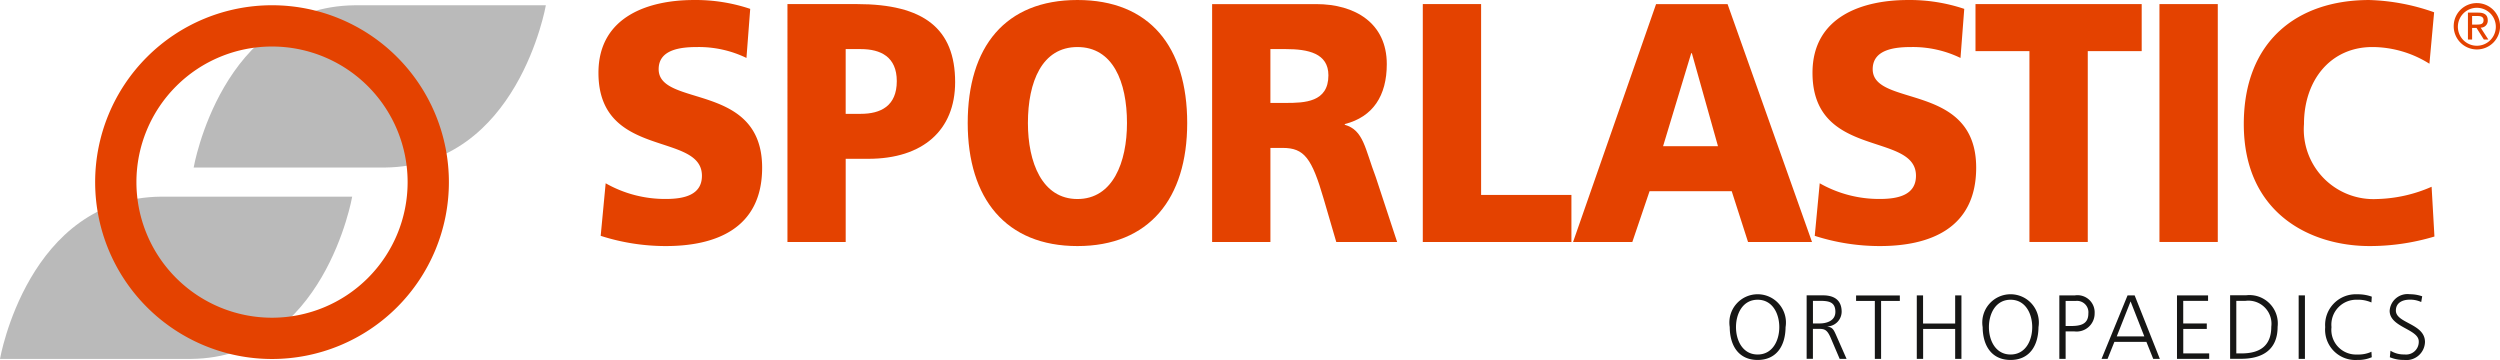 <svg xmlns="http://www.w3.org/2000/svg" width="151" height="21.742" viewBox="0 0 151 21.742"><defs><style>.a{fill:#bababa;}.b,.e{fill:#e44200;}.b,.c{fill-rule:evenodd;}.c,.d{fill:#161615;}</style></defs><g transform="translate(0 0)"><path class="a" d="M80.352,246.528s1.684-9.716,9.722-9.8l11.55,0s-1.684,9.716-9.722,9.8l-11.55,0Z" transform="translate(-68.655 -236.409)"/><path class="a" d="M12,314.078s1.684-9.716,9.722-9.8l11.55,0s-1.684,9.716-9.722,9.8l-11.55,0Z" transform="translate(-12 -292.4)"/><path class="b" d="M878.078,237.362a1.4,1.4,0,1,0,1.4-1.383,1.39,1.39,0,0,0-1.4,1.383Zm.253,0a1.146,1.146,0,1,1,1.149,1.193,1.145,1.145,0,0,1-1.149-1.193Zm.606.818h.253v-.7h.267l.442.7h.272l-.465-.718a.418.418,0,0,0,.428-.442c0-.312-.182-.465-.569-.465h-.628v1.625Zm.253-1.42h.334c.171,0,.357.033.357.249,0,.257-.2.268-.428.268h-.264v-.517Z" transform="translate(-729.874 -235.792)"/><path class="c" d="M622.534,340.749c.011,1.176.582,1.983,1.687,1.983s1.675-.808,1.687-1.983a1.709,1.709,0,1,0-3.373,0Zm1.687-1.654c.9,0,1.307.841,1.307,1.654s-.407,1.654-1.307,1.654-1.308-.841-1.308-1.654.407-1.654,1.308-1.654Z" transform="translate(-518.059 -320.991)"/><path class="c" d="M650.064,339.48h.39c.522,0,.967.038.967.665,0,.533-.511.7-.955.7h-.4V339.48Zm-.379,3.5h.379v-1.808h.313c.362,0,.527.017.747.511l.555,1.3h.417l-.654-1.483c-.12-.258-.187-.423-.494-.462v-.011a.9.9,0,0,0,.852-.885c0-.7-.445-.994-1.126-.994h-.989v3.835Z" transform="translate(-540.564 -321.309)"/><path class="d" d="M668.27,342.985h.379v-3.5h1.132v-.33h-2.642v.33h1.132v3.5Z" transform="translate(-555.031 -321.309)"/><path class="d" d="M688.586,342.985h.379v-1.807H690.9v1.807h.379V339.15H690.9v1.7h-1.939v-1.7h-.379v3.834Z" transform="translate(-572.808 -321.309)"/><path class="c" d="M711.8,340.749c.011,1.176.583,1.983,1.687,1.983s1.675-.808,1.686-1.983a1.709,1.709,0,1,0-3.373,0Zm1.687-1.654c.9,0,1.307.841,1.307,1.654s-.406,1.654-1.307,1.654-1.308-.841-1.308-1.654.407-1.654,1.307-1.654Z" transform="translate(-592.048 -320.991)"/><path class="c" d="M738.887,342.985h.379v-1.659h.527a1.089,1.089,0,0,0,1.225-1.088,1.037,1.037,0,0,0-1.187-1.088h-.945v3.835Zm.379-3.5h.615a.689.689,0,0,1,.758.758c0,.692-.538.758-1.109.758h-.264V339.48Z" transform="translate(-614.502 -321.309)"/><path class="c" d="M753.75,342.985h.368l.412-1.027h1.934l.412,1.027h.4l-1.522-3.835h-.428l-1.571,3.835Zm2.588-1.357h-1.665l.835-2.115.83,2.115Z" transform="translate(-626.821 -321.309)"/><path class="d" d="M780.4,342.985h1.945v-.329h-1.566v-1.478H782.2v-.33h-1.423V339.48h1.5v-.33H780.4v3.834Z" transform="translate(-648.91 -321.309)"/><path class="c" d="M799.527,339.48h.555a1.393,1.393,0,0,1,1.555,1.56c0,1.176-.709,1.615-1.8,1.615h-.313V339.48Zm-.379,3.5h.67c1.269,0,2.2-.533,2.2-1.923a1.714,1.714,0,0,0-1.917-1.912h-.951v3.835Z" transform="translate(-664.451 -321.309)"/><path class="d" d="M823.357,342.985h.379V339.15h-.379v3.834Z" transform="translate(-684.518 -321.309)"/><path class="d" d="M835.536,338.909a2.482,2.482,0,0,0-.879-.143,1.85,1.85,0,0,0-1.934,1.983,1.828,1.828,0,0,0,1.934,1.983,2.068,2.068,0,0,0,.879-.165l-.021-.329a1.9,1.9,0,0,1-.857.165,1.49,1.49,0,0,1-1.555-1.654,1.506,1.506,0,0,1,1.555-1.654,1.988,1.988,0,0,1,.857.165l.022-.352Z" transform="translate(-692.281 -320.991)"/><path class="d" d="M855.462,342.567a2.189,2.189,0,0,0,.868.165,1.124,1.124,0,0,0,1.258-1.082c0-1.121-1.758-1.126-1.758-1.9,0-.495.434-.659.83-.659a1.563,1.563,0,0,1,.7.143l.06-.346a2.284,2.284,0,0,0-.752-.126,1.079,1.079,0,0,0-1.214,1c0,1.005,1.758,1.1,1.758,1.851a.765.765,0,0,1-.862.786,1.509,1.509,0,0,1-.846-.225l-.038.39Z" transform="translate(-711.119 -320.991)"/><path class="e" d="M223.369,249.133a12.832,12.832,0,0,0,3.939.618c2.936,0,5.814-1.009,5.814-4.734,0-5.187-6.25-3.623-6.25-5.949,0-1.256,1.477-1.338,2.367-1.338a6.609,6.609,0,0,1,2.936.659l.227-2.964a10.353,10.353,0,0,0-3.409-.535c-2.651,0-5.758.947-5.757,4.4,0,5.228,6.25,3.54,6.25,6.216,0,1.153-1.06,1.4-2.178,1.4a7.253,7.253,0,0,1-3.637-.947l-.3,3.17Z" transform="translate(-187.089 -234.889)"/><path class="b" d="M289.9,250.7h3.523v-5.023h1.364c3.3,0,5.246-1.729,5.246-4.631,0-3.231-1.894-4.714-5.928-4.714h-4.2V250.7Zm3.522-11.65h.909c1.212,0,2.178.473,2.178,1.935,0,1.5-.966,1.976-2.178,1.976h-.909v-3.911Z" transform="translate(-242.343 -236.085)"/><path class="b" d="M353.572,242.32c0,4.57,2.311,7.431,6.629,7.431s6.629-2.861,6.628-7.431c0-4.611-2.273-7.431-6.629-7.431s-6.629,2.82-6.628,7.431Zm3.636,0c0-2.491.852-4.59,2.992-4.59s2.992,2.1,2.992,4.59c0,2.367-.852,4.59-2.992,4.59s-2.992-2.223-2.992-4.59Z" transform="translate(-295.122 -234.889)"/><path class="b" d="M439.823,250.7h3.523v-5.681h.739c1.307,0,1.761.617,2.481,3.088l.758,2.594H451l-1.288-3.911c-.663-1.75-.739-2.841-1.875-3.17v-.041c1.7-.432,2.538-1.708,2.538-3.623,0-2.47-1.913-3.623-4.262-3.623h-6.288V250.7Zm3.522-11.65h.928c1.344,0,2.576.247,2.576,1.585,0,1.626-1.439,1.667-2.576,1.667h-.928v-3.252Z" transform="translate(-366.613 -236.085)"/><path class="e" d="M514.2,250.7h8.977v-2.841h-5.455V236.332H514.2V250.7Z" transform="translate(-428.263 -236.085)"/><path class="b" d="M567.248,250.7h3.579l1.041-3.067h4.962l.985,3.067h3.864l-5.1-14.367h-4.318L567.248,250.7Zm8.75-5.784h-3.314l1.7-5.619h.038L576,244.915Z" transform="translate(-472.234 -236.085)"/><path class="e" d="M651.9,249.133a12.835,12.835,0,0,0,3.939.618c2.936,0,5.814-1.009,5.814-4.734,0-5.187-6.25-3.623-6.25-5.949,0-1.256,1.477-1.338,2.367-1.338a6.609,6.609,0,0,1,2.936.659l.227-2.964a10.354,10.354,0,0,0-3.409-.535c-2.652,0-5.758.947-5.757,4.4,0,5.228,6.25,3.54,6.25,6.216,0,1.153-1.06,1.4-2.178,1.4a7.251,7.251,0,0,1-3.636-.947l-.3,3.17Z" transform="translate(-542.292 -234.889)"/><path class="e" d="M712.543,250.7h3.523V239.173h3.257v-2.841H709.285v2.841h3.258V250.7Z" transform="translate(-589.965 -236.085)"/><path class="e" d="M774.215,250.7h3.523V236.332h-3.523V250.7Z" transform="translate(-643.784 -236.085)"/><path class="e" d="M815.332,246.169a8.657,8.657,0,0,1-3.295.741,4.209,4.209,0,0,1-4.413-4.528c0-2.676,1.629-4.652,4.129-4.652a6.509,6.509,0,0,1,3.447,1.009l.284-3.108a12.762,12.762,0,0,0-3.92-.741c-4.356,0-7.576,2.49-7.576,7.492,0,5.434,4.072,7.369,7.595,7.369a13.551,13.551,0,0,0,3.92-.576l-.171-3.005Z" transform="translate(-668.463 -234.889)"/><path class="b" d="M48.076,247.426a8.19,8.19,0,1,0,8.19-8.19,8.19,8.19,0,0,0-8.19,8.19Zm-2.493,0a10.683,10.683,0,1,1,10.683,10.683,10.683,10.683,0,0,1-10.683-10.683Z" transform="translate(-39.836 -236.426)"/></g></svg>